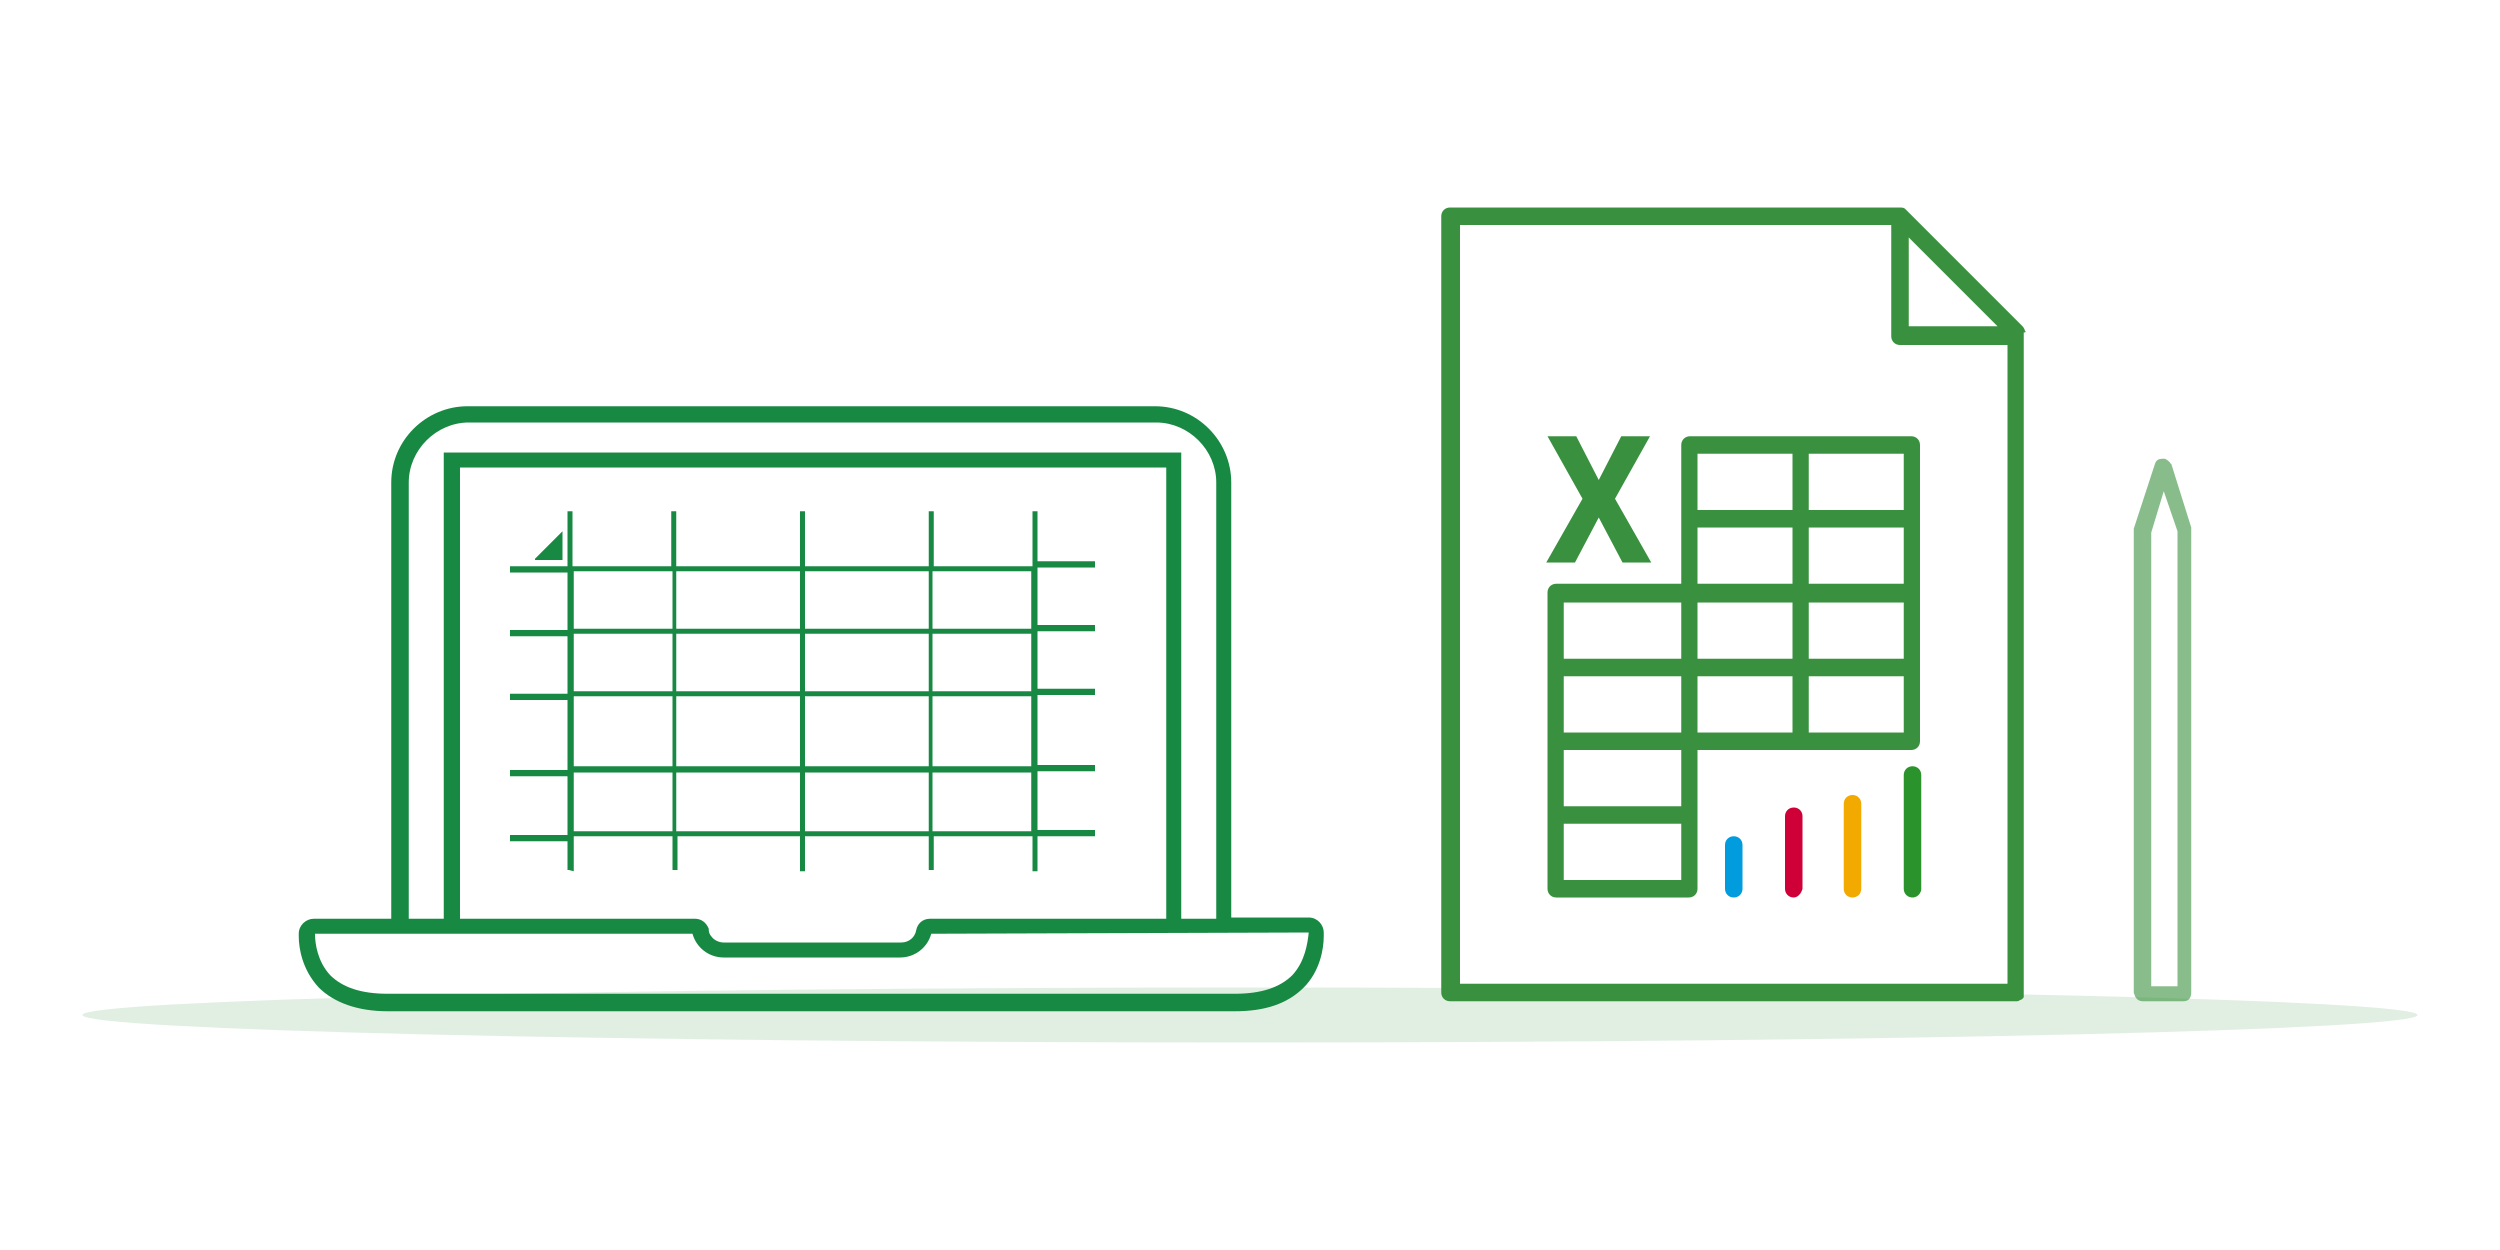 <?xml version="1.0" encoding="utf-8"?>
<!-- Generator: Adobe Illustrator 23.0.4, SVG Export Plug-In . SVG Version: 6.00 Build 0)  -->
<svg version="1.1" id="Layer_1" xmlns="http://www.w3.org/2000/svg" xmlns:xlink="http://www.w3.org/1999/xlink" x="0px" y="0px"
	 viewBox="0 0 200 100" style="enable-background:new 0 0 200 100;" xml:space="preserve">
<style type="text/css">
	.st0{fill:none;}
	.st1{opacity:0.15;fill:#39913F;}
	.st2{fill:#009CDE;}
	.st3{fill:#CE0037;}
	.st4{fill:#F2A900;}
	.st5{fill:#2B932B;}
	.st6{fill:#39913F;}
	.st7{opacity:0.6;fill:#39913F;enable-background:new    ;}
	.st8{fill:#178943;}
</style>
<g>
	<path id="Clip_19-10_1_" class="st0" d="M193.4,83.4H6.6V79h186.8V83.4z"/>
	<path id="Fill_18-8_1_" class="st1" d="M193.4,81.2c0,1.2-41.8,2.2-93.4,2.2s-93.4-1-93.4-2.2C6.6,80,48.4,79,100,79
		S193.4,80,193.4,81.2"/>
	<path id="Fill_37-4_1_" class="st2" d="M138.7,71.8L138.7,71.8c-0.4,0-0.7-0.3-0.7-0.7v-3.5c0-0.4,0.3-0.7,0.7-0.7
		c0.4,0,0.7,0.3,0.7,0.7v3.5C139.4,71.5,139.1,71.8,138.7,71.8C138.7,71.8,138.7,71.8,138.7,71.8"/>
	<path id="Fill_39-2_1_" class="st3" d="M143.5,71.8L143.5,71.8c-0.4,0-0.7-0.3-0.7-0.7l0,0v-5.8c0-0.4,0.3-0.7,0.7-0.7
		c0.4,0,0.7,0.3,0.7,0.7v5.8C144.1,71.5,143.8,71.8,143.5,71.8"/>
	<path id="Fill_41-3_1_" class="st4" d="M148.2,71.8L148.2,71.8c-0.4,0-0.7-0.3-0.7-0.7l0,0v-6.8c0-0.4,0.3-0.7,0.7-0.7
		c0.4,0,0.7,0.3,0.7,0.7v6.8C148.9,71.5,148.6,71.8,148.2,71.8"/>
	<path id="Fill_43-2_1_" class="st5" d="M153,71.8L153,71.8c-0.4,0-0.7-0.3-0.7-0.7V62c0-0.4,0.3-0.7,0.7-0.7c0.4,0,0.7,0.3,0.7,0.7
		v9.2C153.6,71.6,153.3,71.8,153,71.8"/>
	<g>
		<polygon class="st6" points="126,45 127.9,41.4 129.8,45 132.1,45 129.2,39.9 132,34.9 129.7,34.9 127.9,38.4 126.1,34.9 
			123.8,34.9 126.6,39.9 123.7,45 		"/>
		<path class="st6" d="M134.5,35.6C134.5,35.6,134.5,35.6,134.5,35.6C134.5,35.6,134.5,35.6,134.5,35.6l0,11.1l-10,0
			c-0.4,0-0.7,0.3-0.7,0.7c0,0,0,0,0,0c0,0,0,0,0,0V71c0,0,0,0,0,0.1c0,0,0,0,0,0c0,0.4,0.3,0.7,0.7,0.7h10.6v0
			c0.4,0,0.7-0.3,0.7-0.7c0,0,0,0,0,0c0,0,0,0,0,0c0,0,0,0,0,0V60l17.1,0c0.4,0,0.7-0.3,0.7-0.7c0,0,0,0,0,0c0,0,0,0,0,0V35.6
			c0,0,0,0,0,0c0,0,0,0,0,0c0-0.4-0.3-0.7-0.7-0.7h-17.7C134.8,34.9,134.5,35.2,134.5,35.6z M134.5,70.4h-9.4v-4.5h9.4L134.5,70.4z
			 M134.5,64.5h-9.4V60l9.4,0L134.5,64.5z M134.5,58.6l-9.4,0v-4.5l9.4,0L134.5,58.6z M134.5,52.7l-9.4,0v-4.5l9.4,0L134.5,52.7z
			 M144.7,36.3h7.6v4.5h-7.6V36.3z M144.7,42.2l7.6,0v4.5l-7.6,0V42.2z M144.7,48.2l7.6,0v4.5l-7.6,0V48.2z M144.7,54.1l7.6,0v4.5
			l-7.6,0V54.1z M135.8,36.3h7.6v4.5h-7.6V36.3z M135.8,42.2l7.6,0v4.5l-7.6,0V42.2z M135.8,48.2l7.6,0v4.5l-7.6,0V48.2z
			 M135.8,54.1l7.6,0v4.5l-7.6,0V54.1z"/>
		<path class="st6" d="M162,26.5c0-0.1-0.1-0.3-0.2-0.4l-9.3-9.3c0,0-0.1-0.1-0.1-0.1c-0.1-0.1-0.3-0.1-0.4-0.1h-36
			c-0.4,0-0.7,0.3-0.7,0.7v62.1c0,0.4,0.3,0.7,0.7,0.7h45.3c0.1,0,0.2,0,0.3-0.1c0,0,0,0,0,0l0,0c0.1,0,0.2-0.1,0.2-0.1c0,0,0,0,0,0
			l0,0c0.1-0.1,0.1-0.1,0.1-0.2c0,0,0-0.1,0-0.1c0,0,0-0.1,0-0.1V26.6C162.1,26.6,162.1,26.5,162,26.5z M152.7,19l7.1,7.1h-7.1V19z
			 M160.6,78.7h-43.8V18h34.5v8.9c0,0.4,0.3,0.7,0.7,0.7h8.6V78.7z"/>
	</g>
	<path id="Fill_56-4_1_" class="st7" d="M174.7,80.1h-3.3c-0.3,0-0.5-0.2-0.6-0.4c0-0.1-0.1-0.2-0.1-0.3V42.4c0,0,0,0,0-0.1l1.7-5.2
		c0.1-0.3,0.3-0.4,0.6-0.4c0.1,0,0.1,0,0.2,0c0.2,0.1,0.3,0.2,0.4,0.3v0c0,0,0,0.1,0.1,0.1l1.6,5.1c0,0.1,0,0.1,0,0.2v37
		C175.3,79.8,175.1,80.1,174.7,80.1z M173.1,39.3l-1,3.3v36.3h2.1V42.5L173.1,39.3z"/>
	<g>
		<polygon class="st8" points="45,44.8 45,44.7 45,42.5 45,42.5 42.8,44.7 42.8,44.7 42.8,44.8 		"/>
		<path class="st8" d="M105.9,74.6c0-0.6-0.5-1.2-1.2-1.2c0,0,0,0,0,0l-6.2,0V38.6c0-3.3-2.7-6.1-6.1-6.1h-55
			c-3.3,0-6.1,2.7-6.1,6.1v34.9l-6.2,0c0,0,0,0,0,0c-0.6,0-1.2,0.5-1.2,1.2c0,0.1,0,0.1,0,0.2c0,1,0.3,2.7,1.6,4.1
			c1.2,1.2,3.1,1.9,5.5,1.9l67.8,0c2.4,0,4.2-0.6,5.5-1.9c1.3-1.3,1.6-3.1,1.6-4.1C105.9,74.7,105.9,74.7,105.9,74.6z M93.2,73.5
			l-18.8,0c-0.6,0-1,0.4-1.1,0.9c-0.1,0.6-0.6,1-1.2,1H57.9c-0.4,0-0.8-0.2-1-0.5c-0.1-0.1-0.2-0.3-0.2-0.5c0,0,0-0.1,0-0.1
			c-0.2-0.5-0.6-0.8-1.1-0.8l-18.8,0V37.4h56.5V73.5z M103.4,78c-1,1-2.5,1.5-4.6,1.5l-67.8,0c-2.1,0-3.6-0.5-4.6-1.5
			c-1-1.1-1.2-2.5-1.2-3.3l30.2,0c0.3,1.1,1.3,1.9,2.5,1.9H72c1.2,0,2.2-0.8,2.5-1.9l30.2-0.1C104.6,75.5,104.4,76.9,103.4,78z
			 M32.7,38.6c0-2.6,2.2-4.8,4.8-4.8h55c2.6,0,4.8,2.2,4.8,4.8v34.9l-2.8,0V36.2h0h-59h0v37.3l-2.8,0V38.6z"/>
		<path class="st8" d="M45.5,69.6L45.5,69.6l0.4,0.1v-0.1v-2.7h7.9v2.6v0.1h0.4v-0.1v-2.6H64v2.7v0.1h0.4v-0.1v-2.7h9.9v2.6v0.1h0.4
			v-0.1v-2.6h7.9v2.7v0.1h0.4v-0.1v-2.7h4.6v-0.1v-0.3v-0.1h-4.6v-4.7h4.6v-0.1v-0.3v-0.1h-4.6v-5.6h4.6v-0.1v-0.3v-0.1h-4.6v-4.6
			h4.6v-0.1v-0.3v-0.1h-4.6v-4.6h4.6v-0.1v-0.3v-0.1h-4.6V41v-0.1h-0.4V41v4.3h-7.9V41v-0.1h-0.4V41v4.3h-9.9V41v-0.1H64V41v4.3
			h-9.9V41v-0.1h-0.4V41v4.3h-7.9V41v-0.1h-0.4V41v4.3h-4.6v0.1v0.3v0.1h4.6v4.6h-4.6v0.1v0.3v0.1h4.6v4.6h-4.6v0.1v0.3v0.1h4.6v5.6
			h-4.6v0.1v0.3v0.1h4.6v4.7h-4.6v0.1v0.3v0.1h4.6V69.6z M64.4,66.5v-4.7h9.9v4.7H64.4z M64.4,61.3v-5.6h9.9v5.6H64.4z M64.4,55.3
			v-4.6h9.9v4.6H64.4z M64.4,50.3v-4.6h9.9v4.6H64.4z M64,45.7v4.6h-9.9v-4.6H64z M64,50.7v4.6h-9.9v-4.6H64z M64,55.7v5.6h-9.9
			v-5.6H64z M64,61.8v4.7h-9.9v-4.7H64z M82.5,66.5h-7.9v-4.7h7.9V66.5z M82.5,61.3h-7.9v-5.6h7.9V61.3z M82.5,55.3h-7.9v-4.6h7.9
			V55.3z M82.5,50.3h-7.9v-4.6h7.9V50.3z M45.9,45.7h7.9v4.6h-7.9V45.7z M45.9,50.7h7.9v4.6h-7.9V50.7z M45.9,55.7h7.9v5.6h-7.9
			V55.7z M45.9,61.8h7.9v4.7h-7.9V61.8z"/>
	</g>
</g>
</svg>
